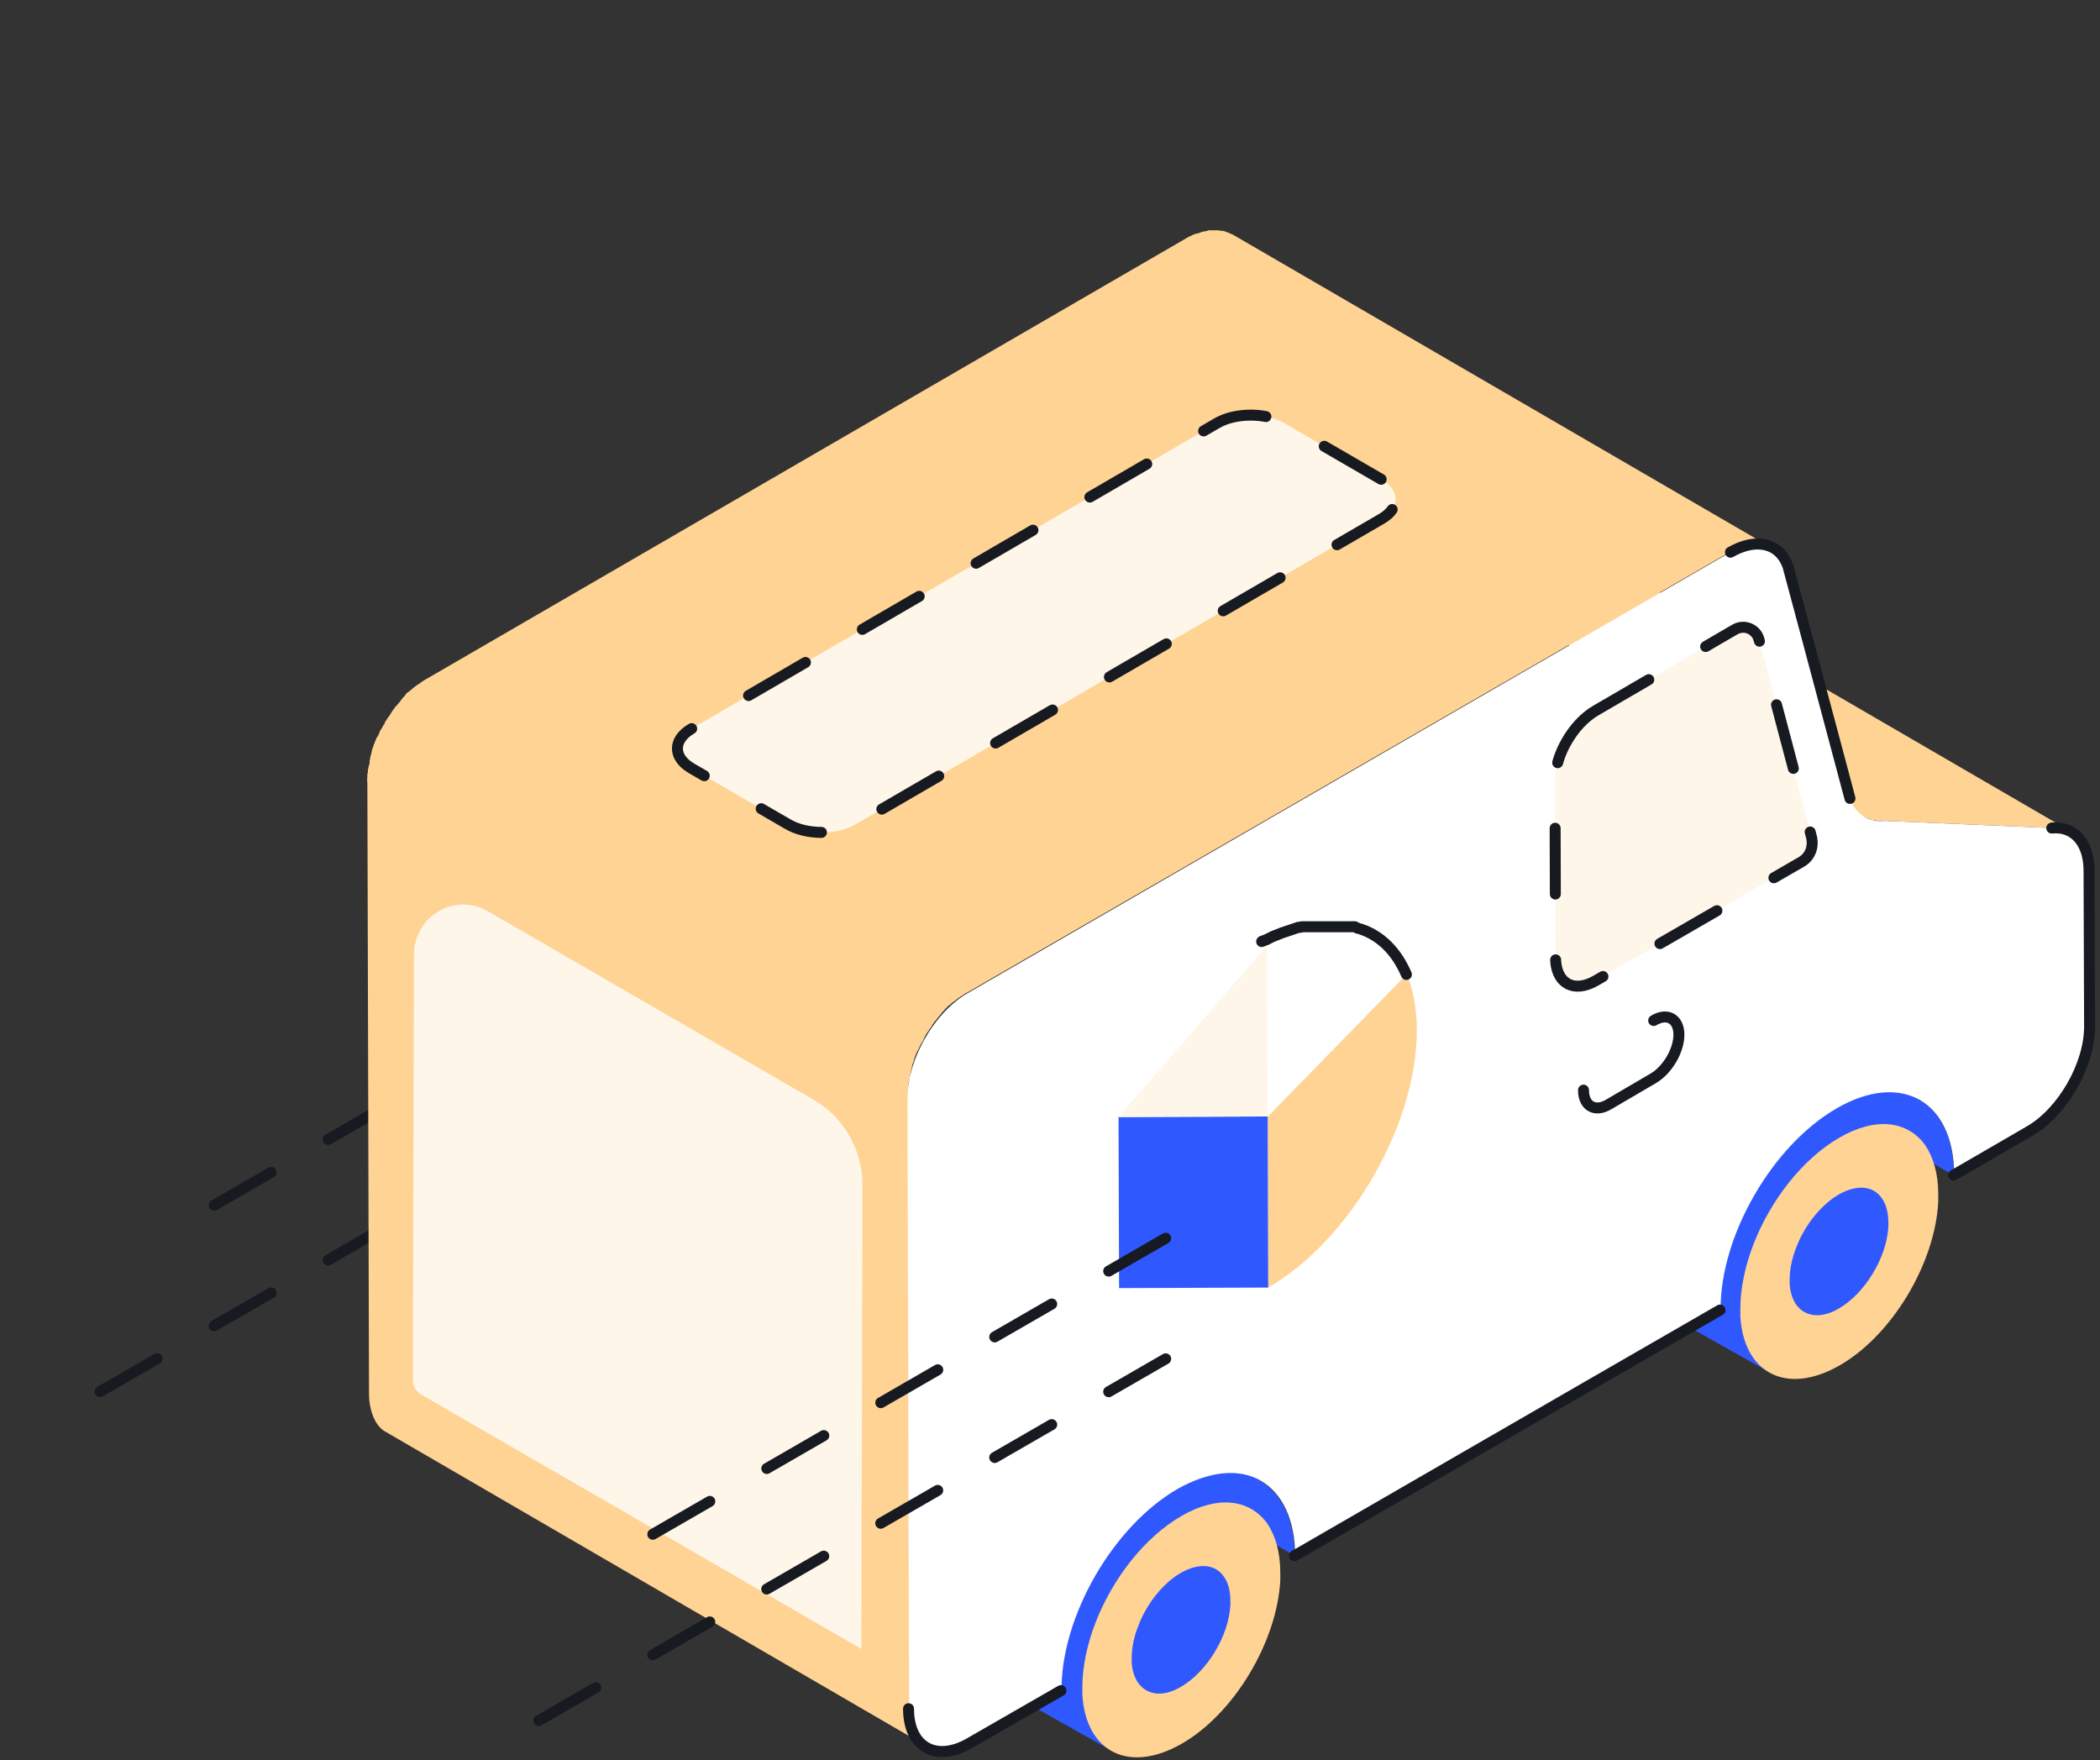 <svg width="383" height="321" viewBox="0 0 383 321" fill="none" xmlns="http://www.w3.org/2000/svg">
<rect x="0" y="0" width="383" height="321" fill="#333333" stroke="none"/>
<g clip-path="url(#clip0)">
<path d="M132.6 187.8L10.4 258.3" stroke="#171A21" stroke-width="2" stroke-miterlimit="10" stroke-linecap="round" stroke-linejoin="round" stroke-dasharray="12 12"/>
<path d="M132.6 165.8L36.1 221.5" stroke="#171A21" stroke-width="2" stroke-miterlimit="10" stroke-linecap="round" stroke-linejoin="round" stroke-dasharray="12 12"/>
<path d="M375.3 151C375.6 151 375.9 151 376.1 151.1C376.2 151.1 376.2 151.1 376.3 151.1C376.5 151.1 376.7 151.2 376.9 151.3C377 151.3 377 151.3 377.1 151.4C377.4 151.5 377.6 151.6 377.8 151.7L279.2 94.4C279.2 94.4 279.2 94.4 279.1 94.4C278.9 94.3 278.7 94.2 278.5 94.1H278.4C278.3 94.1 278.3 94.1 278.2 94C278.1 94 278 93.9 277.9 93.9C277.8 93.9 277.7 93.8 277.5 93.8C277.4 93.8 277.4 93.8 277.3 93.8H277.2C277 93.8 276.8 93.7 276.5 93.7H276.4C276.3 93.7 276.3 93.7 276.2 93.7C276.1 93.7 275.9 93.7 275.8 93.7C275.7 93.7 275.5 93.7 275.4 93.7L245 92.4C244.7 92.4 244.4 92.4 244.2 92.4C244.1 92.4 244.1 92.4 244 92.4C243.7 92.4 243.4 92.4 243.2 92.3C243.1 92.3 243.1 92.3 243 92.3C242.8 92.3 242.6 92.2 242.4 92.1C242.3 92.1 242.3 92.1 242.2 92C241.9 91.9 241.7 91.8 241.5 91.7L340 149C340 149 340 149 340.1 149C340.3 149.1 340.5 149.2 340.7 149.3H340.8C340.9 149.3 340.9 149.3 341 149.4C341.1 149.4 341.2 149.5 341.3 149.5C341.4 149.5 341.5 149.6 341.7 149.6C341.8 149.6 341.8 149.6 341.9 149.6C341.9 149.6 341.9 149.6 342 149.6C342.2 149.6 342.4 149.7 342.6 149.7H342.7C342.8 149.7 342.8 149.7 342.9 149.7C343 149.7 343.1 149.7 343.3 149.7C343.5 149.7 343.6 149.7 343.8 149.7L374.4 151C374.7 151 375 151 375.2 151C375.2 151 375.2 151 375.3 151Z" fill="#FFD394"/>
<path d="M355.7 208.6C355.5 207.9 355.3 207.3 355.1 206.7C354.5 205.2 353.7 203.9 352.8 202.8C352 201.9 351.2 201.2 350.2 200.7L251.6 143.4C254 144.8 255.8 147.2 256.8 150.4C257.4 152.3 257.8 154.6 257.8 157.1L356.4 214.4C356.3 212.2 356.1 210.3 355.7 208.6Z" fill="#2F58FF"/>
<path d="M229.8 270L131.2 212.7C134 214.3 135.9 217.1 136.8 220.8C137.2 222.5 137.5 224.4 137.5 226.4L236.1 283.7C236.1 279.2 235 275.5 233 272.9C232.1 271.7 231 270.7 229.8 270Z" fill="#2F58FF"/>
<path d="M322.1 249.9L296.5 235.5L323.8 192.5L347.5 205.8L322.1 249.9Z" fill="#2F58FF"/>
<path d="M335.4 207.5C328.7 211.4 322.9 218.9 319.8 226.9C318.3 230.8 317.4 234.9 317.4 238.7C317.4 239.2 317.4 239.6 317.4 240C318 250.5 325.9 254.5 335.5 249C345.1 243.5 352.9 230.4 353.5 219.2C353.5 218.7 353.5 218.3 353.5 217.8C353.5 214 352.6 211 351.1 208.8C347.9 204.4 342.1 203.6 335.4 207.5Z" fill="#FFD394"/>
<path d="M335.4 217.8C332.1 219.7 329.1 223.5 327.6 227.5C326.8 229.5 326.4 231.5 326.4 233.4C326.4 233.6 326.4 233.8 326.4 234.1C326.7 239.3 330.7 241.4 335.4 238.6C340.2 235.8 344.1 229.3 344.4 223.7C344.4 223.5 344.4 223.2 344.4 223C344.4 221.1 344 219.6 343.2 218.5C341.7 216.3 338.8 215.9 335.4 217.8Z" fill="#2F58FF"/>
<path d="M202.1 318.9L176.5 304.5L203.8 261.5L227.5 274.8L202.1 318.9Z" fill="#2F58FF"/>
<path d="M215.4 276.5C208.7 280.4 202.9 287.9 199.8 295.9C198.3 299.8 197.4 303.9 197.4 307.7C197.4 308.2 197.4 308.6 197.4 309C198 319.5 205.9 323.5 215.5 318C225.1 312.5 232.9 299.4 233.5 288.2C233.5 287.7 233.5 287.3 233.5 286.8C233.5 283 232.6 280 231.1 277.8C227.9 273.4 222.1 272.6 215.4 276.5Z" fill="#FFD394"/>
<path d="M215.4 286.8C212.1 288.7 209.1 292.5 207.6 296.5C206.8 298.5 206.4 300.5 206.4 302.4C206.4 302.6 206.4 302.8 206.4 303.1C206.7 308.3 210.7 310.4 215.4 307.6C220.2 304.8 224.1 298.3 224.4 292.7C224.4 292.5 224.4 292.2 224.4 292C224.4 290.1 224 288.6 223.2 287.5C221.7 285.3 218.8 284.9 215.4 286.8Z" fill="#2F58FF"/>
<path d="M316.8 100.1C317.1 100 317.4 99.8 317.7 99.7C318 99.6 318.3 99.5 318.5 99.5C318.7 99.5 318.8 99.4 319 99.4C319.2 99.4 319.4 99.3 319.6 99.3C319.7 99.3 319.8 99.3 319.9 99.3C320.1 99.3 320.4 99.3 320.6 99.3C320.7 99.3 320.7 99.3 320.8 99.3C321.1 99.3 321.4 99.3 321.6 99.4C321.7 99.4 321.7 99.4 321.8 99.4C322 99.4 322.2 99.5 322.4 99.6C322.5 99.6 322.5 99.6 322.6 99.7C322.9 99.8 323.1 99.9 323.3 100L224.7 42.7C224.7 42.7 224.7 42.7 224.6 42.7C224.4 42.6 224.2 42.5 224 42.4H223.9C223.8 42.4 223.8 42.4 223.7 42.3C223.6 42.3 223.5 42.2 223.4 42.2C223.3 42.2 223.2 42.1 223.1 42.1C223 42.1 223 42.1 222.9 42.1H222.8C222.6 42.1 222.4 42 222.1 42C222.1 42 222.1 42 222 42C221.9 42 221.9 42 221.8 42C221.6 42 221.5 42 221.3 42C221.2 42 221.2 42 221.1 42C221 42 220.9 42 220.8 42C220.7 42 220.6 42 220.5 42C220.4 42 220.3 42 220.2 42.1C220 42.1 219.9 42.2 219.7 42.2C219.6 42.2 219.6 42.2 219.5 42.2C219.3 42.3 219.1 42.3 218.9 42.4C218.7 42.5 218.5 42.6 218.2 42.6C218.1 42.6 218 42.7 217.9 42.7C217.8 42.7 217.7 42.8 217.6 42.8C217.3 43 216.9 43.1 216.6 43.3L77.8 123.8C77.4 124 77.1 124.2 76.7 124.5C76.6 124.6 76.5 124.7 76.4 124.7C76.2 124.9 75.9 125 75.7 125.2C75.6 125.3 75.4 125.4 75.3 125.5C75.1 125.7 74.9 125.9 74.7 126C74.6 126.1 74.5 126.2 74.3 126.3C74.2 126.4 74.1 126.4 74.1 126.5C74 126.6 73.9 126.7 73.9 126.8C73.6 127.1 73.4 127.3 73.2 127.6C73.1 127.7 73 127.8 73 127.9C72.9 128 72.9 128.1 72.8 128.1C72.7 128.3 72.5 128.4 72.4 128.6C72.3 128.7 72.2 128.8 72.1 128.9C72 129 72 129.1 71.9 129.2C71.8 129.3 71.7 129.5 71.6 129.6C71.5 129.7 71.5 129.8 71.4 129.9C71.3 130.1 71.2 130.2 71.1 130.4C71 130.5 71 130.6 70.9 130.7L70.8 130.8C70.6 131.1 70.4 131.4 70.2 131.7C70.2 131.7 70.2 131.7 70.2 131.8C70.2 131.9 70.1 131.9 70.1 132C70 132.2 69.8 132.4 69.7 132.7C69.6 132.8 69.6 132.9 69.5 133C69.4 133.1 69.4 133.2 69.3 133.3C69.3 133.4 69.2 133.5 69.2 133.6C69.1 133.9 69 134.1 68.8 134.4C68.8 134.4 68.8 134.5 68.7 134.5C68.6 134.8 68.4 135.2 68.3 135.5C68.3 135.6 68.3 135.6 68.2 135.7C68.2 135.8 68.1 135.9 68.1 136.1C68 136.3 68 136.4 67.9 136.6C67.9 136.7 67.8 136.9 67.8 137C67.8 137.2 67.7 137.3 67.7 137.5C67.7 137.6 67.6 137.7 67.6 137.8C67.6 138 67.5 138.1 67.5 138.3C67.5 138.5 67.4 138.7 67.4 138.9C67.4 139 67.4 139 67.4 139.1C67.4 139.2 67.4 139.4 67.3 139.5C67.2 139.8 67.2 140.1 67.1 140.4C67.1 140.5 67.1 140.6 67.1 140.6C67.1 140.8 67.1 141 67 141.1C67 141.2 67 141.4 67 141.5C67 141.9 66.9 142.3 67 142.7L67.3 254.1C67.3 256.3 67.8 258 68.6 259.4C69.1 260.2 69.7 260.8 70.5 261.2L169.1 318.5C167.1 317.3 165.9 314.9 165.9 311.4L165.6 200C165.6 199.6 165.6 199.2 165.6 198.8C165.6 198.7 165.6 198.5 165.6 198.4C165.6 198.1 165.7 197.9 165.7 197.6C165.7 197.3 165.8 197 165.9 196.7C165.9 196.5 166 196.3 166 196.1C166 195.9 166.1 195.7 166.1 195.5C166.2 195.2 166.2 195 166.3 194.7C166.3 194.5 166.4 194.4 166.4 194.2C166.5 193.9 166.6 193.6 166.7 193.3C166.7 193.2 166.8 193.1 166.8 192.9C167 192.5 167.1 192.1 167.3 191.7C167.3 191.7 167.3 191.6 167.4 191.6C167.6 191.2 167.7 190.9 167.9 190.5C168 190.4 168 190.3 168.1 190.2C168.3 189.9 168.5 189.5 168.6 189.2C168.6 189.1 168.7 189.1 168.7 189C168.9 188.6 169.2 188.2 169.4 187.9C169.5 187.8 169.5 187.7 169.6 187.6C169.8 187.3 170 187.1 170.1 186.8C170.2 186.7 170.3 186.5 170.4 186.4C170.6 186.2 170.7 186 170.9 185.8C171 185.6 171.2 185.4 171.3 185.3C171.4 185.1 171.6 185 171.7 184.8C171.9 184.5 172.2 184.3 172.4 184C172.6 183.8 172.7 183.7 172.9 183.5C173 183.4 173.1 183.3 173.3 183.2C173.5 183 173.7 182.8 173.9 182.7C174 182.6 174.2 182.5 174.3 182.4C174.5 182.2 174.8 182 175 181.9C175.1 181.8 175.2 181.7 175.3 181.7C175.6 181.5 176 181.2 176.4 181L315.6 100.6C315.9 100.4 316.3 100.2 316.6 100.1C316.7 100.2 316.8 100.1 316.8 100.1Z" fill="#FFD394"/>
<path d="M315.6 100.7C320.3 98 324.6 99 326.1 103.3L329.4 115.6L337.4 145.6C338.4 148.4 340.7 150 343.7 149.7L374.3 151C378.4 150.6 381.1 153.7 381.1 158.8L381.2 187.2C381.2 194.2 376.3 202.8 370.2 206.3L356.4 214.3C356.4 200.8 346.8 195.3 335 202.1C323.2 208.9 313.7 225.4 313.8 238.9L290.9 252.1L236.2 283.7C236.2 277.2 233.9 272.3 229.9 270C225.9 267.7 220.5 268.3 214.8 271.5C203 278.3 193.5 294.8 193.6 308.3L176.9 317.9C170.8 321.4 165.8 318.6 165.8 311.6L165.5 200.2C165.5 193.2 170.4 184.6 176.5 181.1L315.6 100.7Z" fill="white"/>
<path d="M193.5 308.3L176.8 317.9C170.7 321.4 165.7 318.6 165.7 311.6" stroke="#171A21" stroke-width="2" stroke-miterlimit="10" stroke-linecap="round" stroke-linejoin="round"/>
<path d="M313.7 238.9L290.8 252.1L236.1 283.7" stroke="#171A21" stroke-width="2" stroke-miterlimit="10" stroke-linecap="round" stroke-linejoin="round"/>
<path d="M374.2 151C378.3 150.6 381 153.7 381 158.8L381.1 187.2C381.1 194.2 376.2 202.8 370.1 206.3L356.3 214.3" stroke="#171A21" stroke-width="2" stroke-miterlimit="10" stroke-linecap="round" stroke-linejoin="round"/>
<path d="M315.6 100.7C320.3 98 324.6 99 326.1 103.3L329.4 115.6L337.4 145.6" stroke="#171A21" stroke-width="2" stroke-miterlimit="10" stroke-linecap="round" stroke-linejoin="round"/>
<path d="M291 129.6C286.9 132 283.6 137.7 283.6 142.4L283.7 174.6C283.7 179.3 287 181.2 291.1 178.8L328.5 157.2C330.1 156.3 330.8 154.5 330.4 152.7L323.6 127L320.8 116.6C320.3 114.7 318.1 113.8 316.4 114.8L291 129.6Z" fill="#FFF6EA" stroke="#171A21" stroke-width="2" stroke-miterlimit="10" stroke-linecap="round" stroke-linejoin="round" stroke-dasharray="12 12"/>
<path d="M288.8 198.8C288.8 201.7 290.9 202.9 293.4 201.4L301.6 196.6C304.1 195.1 306.2 191.6 306.2 188.7C306.2 185.8 304.1 184.6 301.6 186.1" fill="white"/>
<path d="M288.8 198.8C288.8 201.7 290.9 202.9 293.4 201.4L301.6 196.6C304.1 195.1 306.2 191.6 306.2 188.7C306.2 185.8 304.1 184.6 301.6 186.1" stroke="#171A21" stroke-width="2" stroke-miterlimit="10" stroke-linecap="round" stroke-linejoin="round"/>
<path d="M75.5 174L75.3 251.7C75.3 252.8 75.9 253.8 76.8 254.3L157.1 300.7L157.3 216.1C157.3 209.7 153.9 203.7 148.3 200.5L89 166.2C83 162.7 75.6 167 75.5 174Z" fill="#FFF6EA"/>
<path d="M247.7 169.3C247.8 169.3 248 169.4 248.1 169.4C248 169.4 247.8 169.3 247.7 169.3ZM247.5 169.2C247.6 169.2 247.6 169.2 247.7 169.3C247.6 169.3 247.6 169.2 247.5 169.2ZM247.3 169.2C247.4 169.2 247.4 169.2 247.5 169.3C247.4 169.2 247.4 169.2 247.3 169.2ZM247.1 169.1C247.2 169.1 247.2 169.1 247.3 169.2C247.2 169.1 247.2 169.1 247.1 169.1ZM246.9 169.1C247 169.1 247 169.1 247.1 169.1C247 169.1 247 169.1 246.9 169.1ZM246.7 169C246.8 169 246.8 169 246.9 169C246.8 169 246.8 169 246.7 169ZM246.5 169C246.6 169 246.6 169 246.7 169C246.6 169 246.6 169 246.5 169ZM246.3 168.9C246.4 168.9 246.4 168.9 246.5 168.9C246.4 169 246.4 168.9 246.3 168.9ZM246.1 168.9C246.2 168.9 246.2 168.9 246.3 168.9C246.2 168.9 246.1 168.9 246.1 168.9ZM245.9 168.9C246 168.9 246 168.9 246.1 168.9C246 168.9 245.9 168.9 245.9 168.9ZM245.6 168.8C245.7 168.8 245.7 168.8 245.8 168.8C245.8 168.8 245.7 168.8 245.6 168.8ZM245.5 168.8C245.6 168.8 245.6 168.8 245.7 168.8C245.6 168.8 245.5 168.8 245.5 168.8ZM245.2 168.8C245.3 168.8 245.3 168.8 245.4 168.8C245.3 168.8 245.3 168.8 245.2 168.8ZM245 168.7H245.1C245.1 168.8 245.1 168.7 245 168.7ZM244.8 168.7C244.9 168.7 244.9 168.7 245 168.7C244.9 168.7 244.9 168.7 244.8 168.7ZM244.6 168.7H244.7H244.6ZM244.4 168.7C244.5 168.7 244.5 168.7 244.6 168.7C244.5 168.7 244.4 168.7 244.4 168.7ZM244.2 168.7H244.3C244.2 168.7 244.2 168.7 244.2 168.7ZM243.9 168.7C244 168.7 244 168.7 244.1 168.7C244 168.7 244 168.7 243.9 168.7ZM243.7 168.7H243.8C243.8 168.7 243.8 168.7 243.7 168.7ZM243.5 168.7C243.6 168.7 243.6 168.7 243.7 168.7C243.6 168.7 243.5 168.7 243.5 168.7ZM243.2 168.7C243.3 168.7 243.3 168.7 243.4 168.7C243.4 168.7 243.3 168.7 243.2 168.7ZM243 168.7C243.1 168.7 243.1 168.7 243.2 168.7C243.1 168.7 243.1 168.7 243 168.7ZM242.8 168.7C242.9 168.7 242.9 168.7 243 168.7C242.9 168.7 242.8 168.7 242.8 168.7ZM242.6 168.7H242.7H242.6ZM242.3 168.7C242.4 168.7 242.4 168.7 242.5 168.7C242.4 168.7 242.4 168.7 242.3 168.7ZM242.1 168.7H242.2C242.2 168.7 242.2 168.7 242.1 168.7ZM241.9 168.7C242 168.7 242 168.7 242.1 168.7C242 168.7 241.9 168.7 241.9 168.7ZM241.6 168.7H241.7C241.7 168.7 241.7 168.7 241.6 168.7ZM241.4 168.8C241.5 168.8 241.5 168.8 241.6 168.8C241.5 168.7 241.4 168.8 241.4 168.8ZM241.2 168.8H241.3H241.2ZM240.9 168.8C241 168.8 241 168.8 241.1 168.8C241 168.8 241 168.8 240.9 168.8ZM240.7 168.8H240.8H240.7ZM240.4 168.9C240.5 168.9 240.5 168.9 240.6 168.9C240.5 168.9 240.5 168.9 240.4 168.9ZM240.2 168.9C240.3 168.9 240.3 168.9 240.4 168.9C240.3 168.9 240.2 168.9 240.2 168.9ZM240 169C240.1 169 240.1 169 240.2 169C240.1 168.9 240 169 240 169ZM239.7 169C239.8 169 239.8 169 239.9 169C239.8 169 239.8 169 239.7 169ZM239.5 169.1C239.6 169.1 239.6 169.1 239.7 169.1C239.6 169 239.5 169.1 239.5 169.1ZM239.2 169.1C239.3 169.1 239.3 169.1 239.4 169.1C239.3 169.1 239.3 169.1 239.2 169.1ZM239 169.2H239.1C239.1 169.1 239 169.2 239 169.2ZM238.7 169.2C238.8 169.2 238.8 169.2 238.9 169.2C238.8 169.2 238.8 169.2 238.7 169.2ZM238.5 169.3C238.6 169.3 238.6 169.3 238.7 169.3C238.6 169.3 238.5 169.3 238.5 169.3ZM238.2 169.4C238.3 169.4 238.3 169.4 238.4 169.3C238.4 169.3 238.3 169.3 238.2 169.4ZM238 169.4C238.1 169.4 238.1 169.4 238.2 169.4C238.1 169.4 238 169.4 238 169.4ZM237.7 169.5C237.8 169.5 237.8 169.5 237.9 169.4C237.9 169.5 237.8 169.5 237.7 169.5ZM237.5 169.6C237.6 169.6 237.6 169.6 237.7 169.5C237.6 169.5 237.5 169.6 237.5 169.6ZM237.2 169.7C237.3 169.7 237.3 169.7 237.4 169.6C237.3 169.6 237.3 169.6 237.2 169.7ZM236.9 169.7C237 169.7 237 169.7 237.1 169.6C237.1 169.7 237 169.7 236.9 169.7ZM236.7 169.8C236.8 169.8 236.8 169.8 236.9 169.7C236.8 169.8 236.8 169.8 236.7 169.8ZM236.4 169.9C236.5 169.9 236.5 169.9 236.6 169.8C236.6 169.9 236.5 169.9 236.4 169.9ZM236.2 170C236.3 170 236.3 170 236.4 169.9C236.3 170 236.3 170 236.2 170ZM235.9 170.1C236 170.1 236 170 236.1 170C236.1 170 236 170.1 235.9 170.1ZM235.7 170.2C235.8 170.2 235.8 170.2 235.9 170.1C235.8 170.1 235.7 170.2 235.7 170.2ZM235.4 170.3C235.5 170.3 235.5 170.2 235.6 170.2C235.6 170.2 235.5 170.3 235.4 170.3ZM235.2 170.4C235.3 170.4 235.3 170.3 235.4 170.3C235.3 170.3 235.2 170.4 235.2 170.4ZM234.9 170.5C235 170.5 235 170.4 235.1 170.4C235 170.4 235 170.5 234.9 170.5ZM234.6 170.6C234.7 170.6 234.7 170.5 234.8 170.5C234.8 170.6 234.7 170.6 234.6 170.6ZM234.4 170.7C234.5 170.7 234.6 170.6 234.6 170.6C234.5 170.7 234.4 170.7 234.4 170.7ZM234.1 170.9C234.2 170.9 234.3 170.8 234.3 170.8C234.2 170.8 234.2 170.8 234.1 170.9ZM233.8 171C233.9 171 233.9 170.9 234 170.9C234 170.9 233.9 170.9 233.8 171ZM233.6 171.1C233.7 171.1 233.8 171 233.8 171C233.7 171 233.6 171.1 233.6 171.1ZM233.3 171.2C233.4 171.2 233.4 171.1 233.5 171.1C233.4 171.2 233.4 171.2 233.3 171.2ZM233 171.4C233.1 171.4 233.2 171.3 233.2 171.3C233.2 171.3 233.1 171.3 233 171.4ZM232.8 171.5C232.9 171.5 232.9 171.4 233 171.4C232.9 171.4 232.8 171.4 232.8 171.5ZM232.5 171.6C232.6 171.6 232.7 171.5 232.7 171.5C232.7 171.5 232.6 171.6 232.5 171.6ZM232.2 171.8C232.3 171.8 232.3 171.7 232.4 171.7C232.4 171.7 232.3 171.7 232.2 171.8ZM232 171.9C232.1 171.9 232.2 171.8 232.2 171.8C232.1 171.8 232 171.9 232 171.9ZM231.7 172.1C231.8 172.1 231.8 172 231.9 172C231.8 172 231.8 172 231.7 172.1ZM231.4 172.2C231.5 172.2 231.6 172.1 231.6 172.1C231.6 172.1 231.5 172.2 231.4 172.2ZM231.1 172.4C231.2 172.4 231.3 172.3 231.3 172.3C231.3 172.3 231.2 172.3 231.1 172.4ZM231.1 172.4L231.2 203.6L231.3 234.8C246.3 226.1 258.4 205.1 258.4 187.9C258.4 178 254.4 171.5 248.1 169.4C251.8 170.7 254.8 173.5 256.5 177.7L231.2 203.6L231.1 172.4Z" fill="#FFD394"/>
<path d="M204 203.7L204.1 234.9L231.3 234.8L231.2 203.6L204 203.7Z" fill="#2F58FF"/>
<path d="M231.1 172.4L204 203.7L231.2 203.6L231.1 172.4Z" fill="#FFF6EA"/>
<path d="M231.1 172.4L231.2 203.6L256.5 177.7C254.7 173.5 251.8 170.6 248.1 169.4C248 169.4 247.8 169.3 247.7 169.3C247.6 169.3 247.6 169.3 247.5 169.2C247.4 169.2 247.4 169.2 247.3 169.1C247.2 169.1 247.2 169.1 247.1 169C247 169 247 169 246.9 169C246.8 169 246.8 169 246.7 169C246.6 169 246.6 169 246.5 169C246.4 169 246.4 169 246.3 169C246.2 169 246.2 169 246.1 169C246 169 246 169 245.9 169C245.9 169 245.9 169 245.8 169C245.7 169 245.7 169 245.6 169C245.5 169 245.5 169 245.4 169C245.4 169 245.4 169 245.3 169C245.2 169 245.2 169 245.1 169H245C245 169 245 169 244.9 169C244.8 169 244.8 169 244.7 169C244.7 169 244.7 169 244.6 169H244.5C244.5 169 244.5 169 244.4 169C244.3 169 244.3 169 244.2 169C244.2 169 244.2 169 244.1 169H244C244 169 244 169 243.9 169C243.8 169 243.8 169 243.7 169C243.7 169 243.7 169 243.6 169H243.5C243.5 169 243.5 169 243.4 169C243.3 169 243.3 169 243.2 169H243.1C243 169 243 169 242.9 169C242.9 169 242.9 169 242.8 169C242.7 169 242.7 169 242.6 169H242.5C242.4 169 242.4 169 242.3 169H242.2H242.1H242C241.9 169 241.9 169 241.8 169C241.8 169 241.8 169 241.7 169H241.6H241.5C241.4 169 241.4 169 241.3 169H241.2H241.1H241C240.9 169 240.9 169 240.8 169H240.7H240.6C240.6 169 240.6 169 240.5 169C240.4 169 240.4 169 240.3 169H240.2H240.1H240C239.9 169 239.9 169 239.8 169H239.7C239.6 169 239.6 169 239.5 169H239.4C239.3 169 239.3 169 239.2 169H239.1C239 169 239 169 238.9 169C238.9 169 238.9 169 238.8 169C238.7 169 238.7 169 238.6 169C238.6 169 238.6 169 238.5 169C238.4 169 238.4 169 238.3 169H238.2H238.1C238.1 169 238.1 169 238 169C237.9 169 237.9 169 237.8 169C237.8 169 237.8 169 237.7 169C237.6 169 237.6 169 237.5 169C237.5 169 237.5 169 237.4 169C237.3 169 237.3 169 237.2 169.1C237.2 169.1 237.2 169.1 237.1 169.1C237 169.1 237 169.1 236.9 169.1C236.9 169.1 236.9 169.1 236.8 169.1C236.7 169.1 236.7 169.1 236.6 169.2H236.5C236.4 169.2 236.4 169.2 236.3 169.3C236.3 169.3 236.3 169.3 236.2 169.3C236.1 169.3 236.1 169.3 236 169.4H235.9C235.8 169.4 235.8 169.4 235.7 169.5C235.7 169.5 235.7 169.5 235.6 169.5C235.5 169.5 235.5 169.5 235.4 169.6H235.3C235.2 169.6 235.2 169.6 235.1 169.7C235.1 169.7 235.1 169.7 235 169.7C234.9 169.7 234.9 169.7 234.8 169.8C234.8 169.8 234.8 169.8 234.7 169.8C234.6 169.8 234.6 169.9 234.5 169.9C234.5 169.9 234.5 169.9 234.4 169.9C234.3 169.9 234.3 169.9 234.2 170C234.2 170 234.2 170 234.1 170C234 170 234 170.1 233.9 170.1C233.9 170.1 233.9 170.1 233.8 170.1C233.7 170.1 233.7 170.2 233.6 170.2C233.5 170.2 233.5 170.3 233.4 170.3C233.4 170.3 233.4 170.3 233.3 170.3C233.2 170.3 233.2 170.4 233.1 170.4C233 170.4 232.9 170.5 232.9 170.5C232.9 170.5 232.9 170.5 232.8 170.5C232.7 170.5 232.6 170.6 232.6 170.6C232.5 170.6 232.5 170.7 232.4 170.7C232.4 170.7 232.4 170.7 232.3 170.7C232.2 170.7 232.1 170.8 232.1 170.8C232 170.8 232 170.9 231.9 170.9C231.8 170.9 231.7 171 231.7 171C231.6 171 231.6 171.1 231.5 171.1C231.4 171.1 231.3 171.2 231.3 171.2C231.2 171.2 231.2 171.3 231.1 171.3C231 171.3 230.9 171.4 230.9 171.4C230.9 171.4 230.9 171.4 230.8 171.4C230.7 171.4 230.7 171.5 230.6 171.5C230.5 171.5 230.4 171.6 230.4 171.6C230.4 171.6 230.4 171.6 230.3 171.6C231.3 172.3 231.2 172.3 231.1 172.4Z" fill="white"/>
<path d="M256.5 177.7C254.7 173.5 251.8 170.6 248.1 169.4C248 169.4 247.8 169.3 247.7 169.3C247.6 169.3 247.6 169.3 247.5 169.2C247.4 169.2 247.4 169.2 247.3 169.1C247.2 169.1 247.2 169.1 247.1 169C247 169 247 169 246.9 169C246.8 169 246.8 169 246.7 169C246.6 169 246.6 169 246.5 169C246.4 169 246.4 169 246.3 169C246.2 169 246.2 169 246.1 169C246 169 246 169 245.9 169C245.9 169 245.9 169 245.8 169C245.7 169 245.7 169 245.6 169C245.5 169 245.5 169 245.4 169C245.4 169 245.4 169 245.3 169C245.2 169 245.2 169 245.1 169H245C245 169 245 169 244.9 169C244.8 169 244.8 169 244.7 169C244.7 169 244.7 169 244.6 169H244.5C244.5 169 244.5 169 244.4 169C244.3 169 244.3 169 244.2 169C244.2 169 244.2 169 244.1 169H244C244 169 244 169 243.9 169C243.8 169 243.8 169 243.7 169C243.7 169 243.7 169 243.6 169H243.5C243.5 169 243.5 169 243.4 169C243.3 169 243.3 169 243.2 169H243.1C243 169 243 169 242.9 169C242.9 169 242.9 169 242.8 169C242.7 169 242.7 169 242.6 169H242.5C242.4 169 242.4 169 242.3 169H242.2H242.1H242C241.9 169 241.9 169 241.8 169C241.8 169 241.8 169 241.7 169H241.6H241.5C241.4 169 241.4 169 241.3 169H241.2H241.1H241C240.9 169 240.9 169 240.8 169H240.7H240.6C240.6 169 240.6 169 240.5 169C240.4 169 240.4 169 240.3 169H240.2H240.1H240C239.9 169 239.9 169 239.8 169H239.7C239.6 169 239.6 169 239.5 169H239.4C239.3 169 239.3 169 239.2 169H239.1C239 169 239 169 238.9 169C238.9 169 238.9 169 238.8 169C238.7 169 238.7 169 238.6 169C238.6 169 238.6 169 238.5 169C238.4 169 238.4 169 238.3 169H238.2H238.1C238.1 169 238.1 169 238 169C237.9 169 237.9 169 237.8 169C237.8 169 237.8 169 237.7 169C237.6 169 237.6 169 237.5 169C237.5 169 237.5 169 237.4 169C237.3 169 237.3 169 237.2 169.1C237.2 169.1 237.2 169.1 237.1 169.1C237 169.1 237 169.1 236.9 169.1C236.9 169.1 236.9 169.1 236.8 169.1C236.7 169.1 236.7 169.1 236.6 169.2H236.5C236.4 169.2 236.4 169.2 236.3 169.3C236.3 169.3 236.3 169.3 236.2 169.3C236.1 169.3 236.1 169.3 236 169.4H235.9C235.8 169.4 235.8 169.4 235.7 169.5C235.7 169.5 235.7 169.5 235.6 169.5C235.5 169.5 235.5 169.5 235.4 169.6H235.3C235.2 169.6 235.2 169.6 235.1 169.7C235.1 169.7 235.1 169.7 235 169.7C234.9 169.7 234.9 169.7 234.8 169.8C234.8 169.8 234.8 169.8 234.7 169.8C234.6 169.8 234.6 169.9 234.5 169.9C234.5 169.9 234.5 169.9 234.4 169.9C234.3 169.9 234.3 169.9 234.2 170C234.2 170 234.2 170 234.1 170C234 170 234 170.1 233.9 170.1C233.9 170.1 233.9 170.1 233.8 170.1C233.7 170.1 233.7 170.2 233.6 170.2C233.5 170.2 233.5 170.3 233.4 170.3C233.4 170.3 233.4 170.3 233.3 170.3C233.2 170.3 233.2 170.4 233.1 170.4C233 170.4 232.9 170.5 232.9 170.5C232.9 170.5 232.9 170.5 232.8 170.5C232.7 170.5 232.6 170.6 232.6 170.6C232.5 170.6 232.5 170.7 232.4 170.7C232.4 170.7 232.4 170.7 232.3 170.7C232.2 170.7 232.1 170.8 232.1 170.8C232 170.8 232 170.9 231.9 170.9C231.8 170.9 231.7 171 231.7 171C231.6 171 231.6 171.1 231.5 171.1C231.4 171.1 231.3 171.2 231.3 171.2C231.2 171.2 231.2 171.3 231.1 171.3C231 171.3 230.9 171.4 230.9 171.4C230.9 171.4 230.9 171.4 230.8 171.4C230.7 171.4 230.7 171.5 230.6 171.5C230.5 171.5 230.4 171.6 230.4 171.6C230.4 171.6 230.4 171.6 230.3 171.6C230.2 171.6 230.1 171.7 230.1 171.7" stroke="#171A21" stroke-width="2" stroke-miterlimit="10" stroke-linecap="round" stroke-linejoin="round"/>
<path d="M212.6 247.8L90.4 318.3" stroke="#171A21" stroke-width="2" stroke-miterlimit="10" stroke-linecap="round" stroke-linejoin="round" stroke-dasharray="12 12"/>
<path d="M212.6 225.8L116.1 281.5" stroke="#171A21" stroke-width="2" stroke-miterlimit="10" stroke-linecap="round" stroke-linejoin="round" stroke-dasharray="12 12"/>
<path d="M251.9 87.4L234.3 77.2C230.9 75.2 225.3 75.2 221.9 77.2L126.1 132.9C122.7 134.9 122.7 138.1 126.1 140.1L143.7 150.3C147.1 152.3 152.7 152.3 156.1 150.3L252 94.6C255.4 92.6 255.4 89.4 251.9 87.4Z" fill="#FFF6EA" stroke="#171A21" stroke-width="2" stroke-miterlimit="10" stroke-linecap="round" stroke-linejoin="round" stroke-dasharray="12 12"/>
</g>
<defs>
<clipPath id="clip0">
<rect width="382.2" height="320.5" fill="white"/>
</clipPath>
</defs>
</svg>
